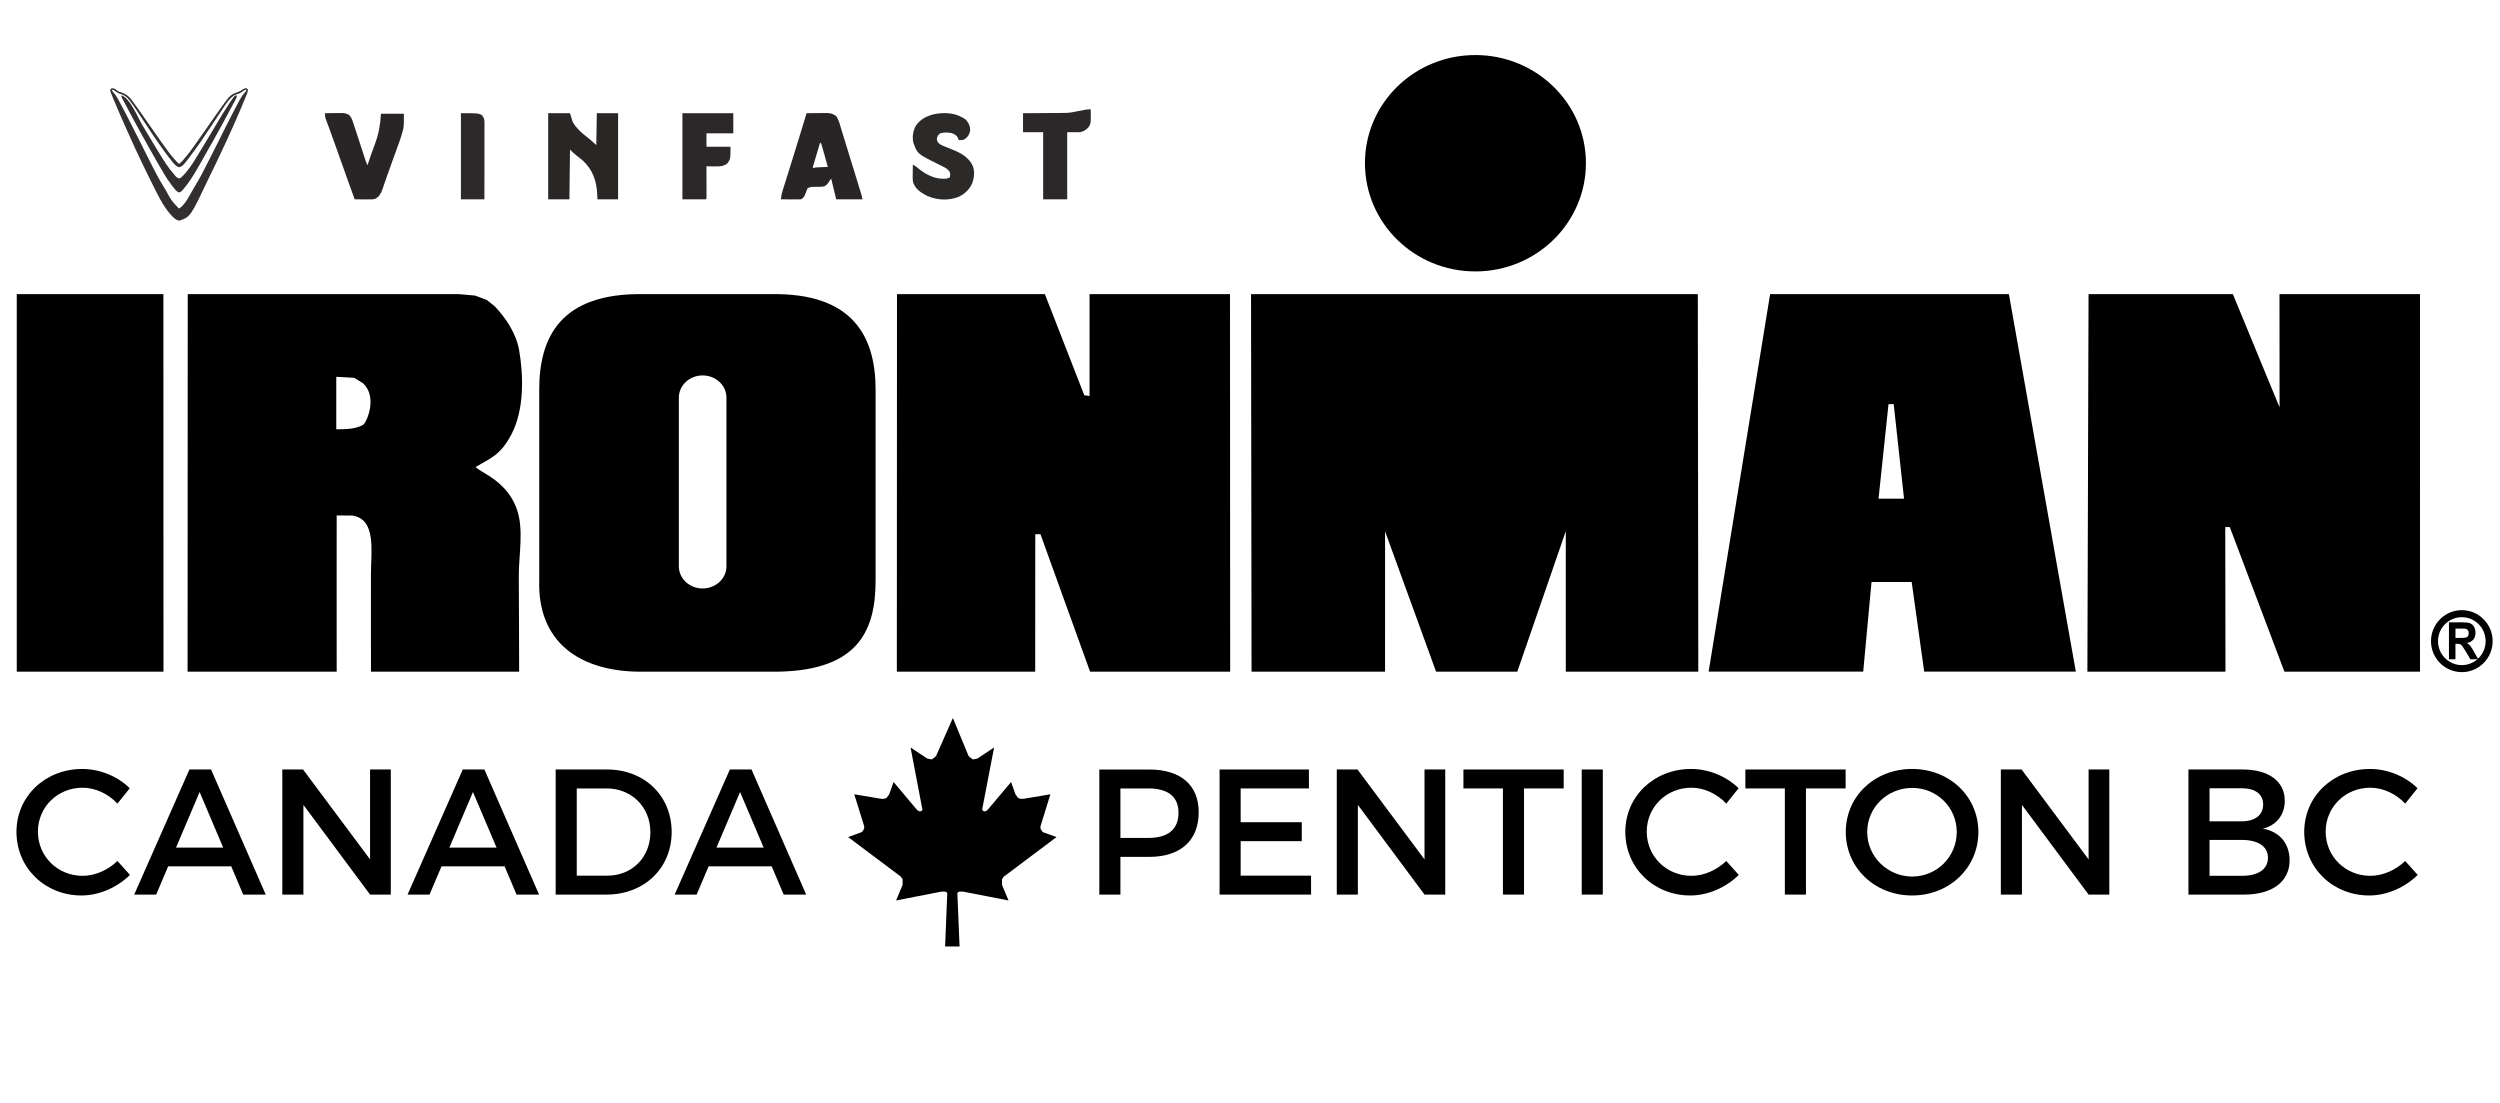 <?xml version="1.0" encoding="UTF-8" standalone="no"?>
<!DOCTYPE svg PUBLIC "-//W3C//DTD SVG 1.1//EN" "http://www.w3.org/Graphics/SVG/1.1/DTD/svg11.dtd">
<!-- Created with Vectornator (http://vectornator.io/) -->
<svg height="100%" stroke-miterlimit="10" style="fill-rule:nonzero;clip-rule:evenodd;stroke-linecap:round;stroke-linejoin:round;" version="1.1" viewBox="0 0 340 150" width="100%" xml:space="preserve" xmlns="http://www.w3.org/2000/svg" xmlns:xlink="http://www.w3.org/1999/xlink">
<defs/>
<g id="Layer-1">
<g opacity="1">
<path d="M330.615 87.202C330.615 89.522 332.497 91.411 334.812 91.411C337.118 91.411 339 89.522 339 87.202C339 84.871 337.118 82.979 334.812 82.979C332.497 82.979 330.615 84.871 330.615 87.202M331.568 87.202C331.568 85.397 333.021 83.938 334.812 83.938C336.589 83.938 338.046 85.397 338.046 87.202C338.046 88.997 336.589 90.456 334.812 90.456C333.021 90.456 331.568 88.997 331.568 87.202" fill="#000000" fill-rule="nonzero" opacity="1" stroke="none"/>
<path d="M333.942 85.487L334.642 85.487C335.043 85.487 335.283 85.496 335.366 85.524C335.483 85.561 335.58 85.628 335.646 85.724C335.715 85.822 335.742 85.947 335.742 86.109C335.742 86.273 335.715 86.407 335.646 86.513C335.58 86.607 335.485 86.678 335.372 86.71C335.268 86.74 335.008 86.758 334.607 86.758L333.942 86.758L333.942 85.487ZM333.942 89.658L333.942 87.559L334.126 87.559C334.33 87.559 334.481 87.578 334.573 87.615C334.67 87.657 334.758 87.722 334.843 87.828C334.922 87.927 335.077 88.171 335.324 88.564L335.968 89.658L337.04 89.658L336.494 88.686C336.272 88.288 336.108 88.019 335.978 87.858C335.854 87.705 335.695 87.569 335.498 87.44C335.873 87.383 336.16 87.232 336.368 86.987C336.564 86.752 336.665 86.433 336.665 86.04C336.665 85.731 336.601 85.467 336.469 85.246C336.341 85.022 336.167 84.871 335.962 84.772C335.75 84.686 335.413 84.638 334.936 84.638L333.058 84.638L333.058 89.658L333.942 89.658Z" fill="#000000" fill-rule="nonzero" opacity="1" stroke="none"/>
<path d="M310.01 40.006L310.022 55.405L303.672 40.006L284.043 40.006L283.885 91.35L302.663 91.35L302.636 71.677L303.249 71.677L310.684 91.35L329.119 91.35L329.12 40.006L310.01 40.006Z" fill="#000000" fill-rule="nonzero" opacity="1" stroke="none"/>
<path d="M261.69 91.337L282.313 91.337L273.212 40.005L240.736 40.005L232.374 91.337L253.397 91.337L254.527 79.15L259.989 79.15L261.69 91.337ZM255.482 67.816L256.837 54.964L257.543 54.964L258.948 67.816L255.482 67.816Z" fill="#000000" fill-rule="nonzero" opacity="1" stroke="none"/>
<path d="M195.308 91.349L188.369 72.261L188.367 91.349L170.211 91.349L170.142 40.005L230.902 40.005L230.969 91.349L212.949 91.349L212.946 72.247L206.352 91.349L195.308 91.349Z" fill="#000000" fill-rule="nonzero" opacity="1" stroke="none"/>
<path d="M185.633 22.181C185.633 14.066 192.323 7.487 200.653 7.487C208.95 7.487 215.686 14.066 215.686 22.181C215.686 30.315 208.95 36.914 200.653 36.914C192.323 36.914 185.633 30.315 185.633 22.181" fill="#000000" fill-rule="nonzero" opacity="1" stroke="none"/>
<path d="M148.179 40.006L148.179 53.853L147.462 53.756L142.104 40.006L121.991 40.006L121.97 91.35L140.787 91.35L140.796 72.651L141.503 72.651L148.251 91.35L167.304 91.35L167.279 40.006L148.179 40.006Z" fill="#000000" fill-rule="nonzero" opacity="1" stroke="none"/>
<path d="M104.729 40.006L87.694 40.006C76.07 39.756 73.336 46.051 73.336 52.985L73.336 78.96C73.096 87.142 78.631 91.507 87.694 91.35L104.729 91.35C116.634 91.507 119.08 85.906 119.08 78.96L119.08 52.985C119.08 46.051 116.234 39.756 104.729 40.006M98.797 77.022C98.797 78.682 97.348 80.032 95.558 80.032C93.769 80.032 92.324 78.682 92.324 77.022L92.324 54.08C92.324 52.408 93.769 51.058 95.558 51.058C97.348 51.058 98.797 52.408 98.797 54.08L98.797 77.022Z" fill="#000000" fill-rule="nonzero" opacity="1" stroke="none"/>
<path d="M70.262 69.17C69.896 68.159 69.299 67.167 68.509 66.344C66.956 64.726 65.611 64.326 64.669 63.515C66.76 62.304 68.108 61.864 69.592 58.998C71.295 55.7 71.211 51.15 70.6 47.607C70.209 45.37 68.78 43.193 67.23 41.608L66.221 40.805L64.602 40.197L62.453 40.006L25.532 40.006L25.511 91.348L45.789 91.348C45.774 84.489 45.789 70.151 45.789 70.104C45.789 70.127 47.762 70.087 47.955 70.114C51.193 70.656 50.462 74.911 50.449 78.001C50.429 81.574 50.457 91.348 50.454 91.348L70.603 91.348C70.622 91.348 70.556 79.369 70.556 78.341C70.549 75.326 71.285 72.008 70.262 69.17M49.373 57.784C48.216 58.441 46.741 58.35 45.734 58.387L45.734 51.247L48.157 51.38C48.157 51.38 49.362 52.115 49.373 52.126C51.406 54.008 49.846 57.517 49.373 57.784" fill="#000000" fill-rule="nonzero" opacity="1" stroke="none"/>
<path d="M22.233 91.349L2.28 91.349L2.28 40.005L22.221 40.005L22.233 91.349Z" fill="#000000" fill-rule="nonzero" opacity="1" stroke="none"/>
<path d="M104.95 117.824L96.371 117.824L94.743 121.664L91.754 121.664L99.263 104.651L102.205 104.651L109.641 121.664L106.579 121.664L104.95 117.824ZM103.857 115.272L100.65 107.714L97.441 115.272L103.857 115.272Z" fill="#000000" fill-rule="nonzero" opacity="1" stroke="none"/>
<path d="M91.345 113.157C91.345 118.067 87.626 121.664 82.472 121.664L75.571 121.664L75.571 104.651L82.546 104.651C87.651 104.651 91.345 108.224 91.345 113.157M88.452 113.181C88.452 109.707 85.853 107.227 82.498 107.227L78.439 107.227L78.439 119.088L82.62 119.088C85.925 119.088 88.452 116.633 88.452 113.181" fill="#000000" fill-rule="nonzero" opacity="1" stroke="none"/>
<path d="M68.624 117.824L60.045 117.824L58.417 121.664L55.428 121.664L62.937 104.651L65.879 104.651L73.315 121.664L70.253 121.664L68.624 117.824ZM67.531 115.272L64.322 107.714L61.115 115.272L67.531 115.272Z" fill="#000000" fill-rule="nonzero" opacity="1" stroke="none"/>
<path d="M41.214 104.651L50.329 116.877L50.329 104.651L53.148 104.651L53.148 121.664L50.329 121.664L41.263 109.463L41.263 121.664L38.395 121.664L38.395 104.651L41.214 104.651Z" fill="#000000" fill-rule="nonzero" opacity="1" stroke="none"/>
<path d="M31.448 117.824L22.87 117.824L21.241 121.664L18.252 121.664L25.761 104.651L28.703 104.651L36.14 121.664L33.077 121.664L31.448 117.824ZM30.355 115.272L27.148 107.714L23.939 115.272L30.355 115.272Z" fill="#000000" fill-rule="nonzero" opacity="1" stroke="none"/>
<path d="M11.232 107.13C7.83 107.13 5.155 109.754 5.155 113.109C5.155 116.462 7.83 119.112 11.232 119.112C12.933 119.112 14.682 118.335 15.972 117.095L17.673 118.989C15.947 120.692 13.492 121.785 11.086 121.785C6.104 121.785 2.239 118.019 2.239 113.133C2.239 108.297 6.153 104.578 11.183 104.578C13.589 104.578 15.995 105.575 17.649 107.202L15.972 109.293C14.731 107.956 12.956 107.13 11.232 107.13" fill="#000000" fill-rule="nonzero" opacity="1" stroke="none"/>
<path d="M322.366 107.13C318.964 107.13 316.29 109.754 316.29 113.109C316.29 116.462 318.964 119.112 322.366 119.112C324.067 119.112 325.817 118.335 327.106 117.095L328.807 118.989C327.081 120.692 324.626 121.785 322.22 121.785C317.238 121.785 313.375 118.019 313.375 113.133C313.375 108.297 317.287 104.578 322.318 104.578C324.724 104.578 327.13 105.575 328.784 107.202L327.106 109.293C325.865 107.956 324.091 107.13 322.366 107.13" fill="#000000" fill-rule="nonzero" opacity="1" stroke="none"/>
<path d="M310.728 108.904C310.728 110.823 309.587 112.257 307.74 112.696C310.023 113.085 311.385 114.712 311.385 116.998C311.385 119.914 309.028 121.664 305.187 121.664L297.628 121.664L297.628 104.651L305.016 104.651C308.541 104.651 310.728 106.255 310.728 108.904M307.788 109.415C307.788 107.981 306.694 107.203 304.872 107.203L300.496 107.203L300.496 111.698L304.872 111.698C306.694 111.698 307.788 110.849 307.788 109.415M308.443 116.633C308.443 115.125 307.108 114.227 304.872 114.227L300.496 114.227L300.496 119.112L304.872 119.112C307.108 119.112 308.443 118.237 308.443 116.633" fill="#000000" fill-rule="nonzero" opacity="1" stroke="none"/>
<path d="M128.734 128.528L129.021 121.349L128.877 121.215L128.59 121.071L128.034 121.071L122.179 122.209L122.946 120.38L122.946 119.806L122.946 119.521L122.659 119.093L115.74 113.901L117.294 113.335L117.444 113.182L117.718 112.761L117.718 112.341L116.451 108.261L119.843 108.828L120.261 108.828L120.688 108.685L121.103 108.12L121.595 106.728L124.558 110.255L124.745 110.405L124.896 110.497L125.055 110.532L125.275 110.517L125.418 110.457L125.542 110.348L125.604 110.223L125.638 110.032L125.584 109.799L124.107 102.065L126.043 103.346L126.756 103.489L127.176 103.195L127.466 102.928L129.585 98.129L131.567 102.928L131.852 103.195L132.274 103.489L132.994 103.346L134.925 102.065L133.451 109.799L133.39 110.032L133.432 110.223L133.479 110.348L133.607 110.457L133.753 110.517L133.971 110.532L134.143 110.497L134.292 110.405L134.468 110.255L137.439 106.728L137.927 108.12L138.352 108.685L138.772 108.828L139.193 108.828L142.58 108.261L141.319 112.341L141.319 112.761L141.589 113.182L141.732 113.335L143.294 113.901L136.376 119.093L136.08 119.521L136.08 119.806L136.08 120.38L136.849 122.209L130.991 121.071L130.445 121.071L130.151 121.215L130.007 121.349L130.302 128.528L128.734 128.528Z" fill="#000000" fill-rule="nonzero" opacity="1" stroke="none"/>
<path d="M274.935 104.651L284.049 116.877L284.049 104.651L286.868 104.651L286.868 121.664L284.049 121.664L274.983 109.463L274.983 121.664L272.115 121.664L272.115 104.651L274.935 104.651Z" fill="#000000" fill-rule="nonzero" opacity="1" stroke="none"/>
<path d="M269.059 113.157C269.059 118.018 265.121 121.785 260.042 121.785C254.963 121.785 251.025 118.018 251.025 113.157C251.025 108.273 254.963 104.577 260.042 104.577C265.121 104.577 269.059 108.296 269.059 113.157M253.94 113.157C253.94 116.536 256.736 119.209 260.066 119.209C263.395 119.209 266.117 116.536 266.117 113.157C266.117 109.779 263.395 107.155 260.066 107.155C256.712 107.155 253.94 109.779 253.94 113.157" fill="#000000" fill-rule="nonzero" opacity="1" stroke="none"/>
<path d="M251.004 104.651L251.004 107.227L245.609 107.227L245.609 121.664L242.741 121.664L242.741 107.227L237.37 107.227L237.37 104.651L251.004 104.651Z" fill="#000000" fill-rule="nonzero" opacity="1" stroke="none"/>
<path d="M230.034 107.13C226.632 107.13 223.957 109.754 223.957 113.109C223.957 116.462 226.632 119.112 230.034 119.112C231.735 119.112 233.484 118.335 234.774 117.095L236.475 118.989C234.749 120.692 232.294 121.785 229.888 121.785C224.906 121.785 221.042 118.019 221.042 113.133C221.042 108.297 224.955 104.578 229.985 104.578C232.391 104.578 234.797 105.575 236.45 107.202L234.774 109.293C233.533 107.956 231.758 107.13 230.034 107.13" fill="#000000" fill-rule="nonzero" opacity="1" stroke="none"/>
<path d="M217.981 121.663L215.113 121.663L215.113 104.65L217.981 104.65L217.981 121.663Z" fill="#000000" fill-rule="nonzero" opacity="1" stroke="none"/>
<path d="M212.662 104.651L212.662 107.227L207.267 107.227L207.267 121.664L204.399 121.664L204.399 107.227L199.028 107.227L199.028 104.651L212.662 104.651Z" fill="#000000" fill-rule="nonzero" opacity="1" stroke="none"/>
<path d="M184.62 104.651L193.734 116.877L193.734 104.651L196.553 104.651L196.553 121.664L193.734 121.664L184.669 109.463L184.669 121.664L181.801 121.664L181.801 104.651L184.62 104.651Z" fill="#000000" fill-rule="nonzero" opacity="1" stroke="none"/>
<path d="M178.013 104.651L178.013 107.227L168.729 107.227L168.729 111.821L177.041 111.821L177.041 114.397L168.729 114.397L168.729 119.088L178.305 119.088L178.305 121.664L165.861 121.664L165.861 104.651L178.013 104.651Z" fill="#000000" fill-rule="nonzero" opacity="1" stroke="none"/>
<path d="M163.023 110.46C163.023 114.3 160.568 116.535 156.29 116.535L152.377 116.535L152.377 121.664L149.509 121.664L149.509 104.652L156.29 104.652C160.568 104.652 163.023 106.766 163.023 110.46M160.276 110.532C160.276 108.297 158.793 107.227 156.169 107.227L152.377 107.227L152.377 113.959L156.169 113.959C158.793 113.959 160.276 112.842 160.276 110.532" fill="#000000" fill-rule="nonzero" opacity="1" stroke="none"/>
<path d="M130.5 128.717L128.537 128.717L128.829 121.43L128.767 121.373L128.544 121.26L128.033 121.26L121.866 122.462L122.756 120.343L122.756 119.579L122.519 119.225L115.346 113.842L117.189 113.172L117.309 113.049L117.529 112.705L117.529 112.369L116.179 108.024L119.874 108.642L120.229 108.64L120.569 108.526L120.932 108.03L121.527 106.351L124.703 110.134L124.967 110.319L125.068 110.341L125.231 110.329L125.316 110.294L125.389 110.23L125.422 110.163L125.444 110.037L125.399 109.841L123.835 101.658L126.116 103.168L126.713 103.287L127.066 103.038L127.309 102.815L129.591 97.647L131.725 102.817L131.982 103.055L132.317 103.287L132.921 103.168L135.195 101.657L133.586 110.035L133.638 110.233L133.707 110.294L133.797 110.329L133.959 110.341L134.073 110.317L134.192 110.244L134.345 110.111L137.507 106.351L138.096 108.029L138.467 108.526L138.803 108.638L139.192 108.638L142.851 108.024L141.508 112.369L141.508 112.705L141.748 113.08L141.837 113.172L143.689 113.842L136.514 119.225L136.269 119.581L136.269 120.343L137.161 122.462L130.955 121.257L130.488 121.26L130.26 121.373L130.199 121.43L130.5 128.717ZM128.931 128.338L130.105 128.338L129.813 121.27L130.068 121.045L130.444 120.882L130.992 120.882L136.536 121.955L135.89 120.382L135.89 119.462L136.262 118.941L142.9 113.959L141.594 113.464L141.451 113.311L141.13 112.816L141.137 112.284L142.309 108.497L139.224 109.016L138.741 109.018L138.235 108.846L137.748 108.183L137.369 107.104L134.612 110.378L134.415 110.549L134.182 110.682L133.984 110.724L133.68 110.692L133.485 110.601L133.302 110.415L133.255 110.291L133.196 110.029L133.269 109.752L134.654 102.471L133.032 103.532L132.233 103.69L131.744 103.349L131.391 103L129.58 98.611L127.595 103.067L127.303 103.334L126.799 103.69L125.938 103.504L124.378 102.471L125.83 110.027L125.775 110.309L125.667 110.489L125.491 110.631L125.288 110.705L125.041 110.724L124.796 110.658L124.646 110.566L124.44 110.405L121.663 107.102L121.255 108.232L120.803 108.846L120.26 109.018L119.842 109.018L116.723 108.497L117.908 112.341L117.908 112.818L117.604 113.286L117.357 113.513L116.133 113.959L122.816 118.987L123.135 119.464L123.12 120.454L122.49 121.955L127.998 120.886L128.634 120.882L129.005 121.077L129.214 121.27L128.931 128.338Z" fill="#000000" fill-rule="nonzero" opacity="1" stroke="none"/>
<path d="M102.562 28.058L88.825 28.058L86.217 34.207L81.43 34.207L93.456 6.965L98.164 6.965L110.072 34.207L105.169 34.207L102.562 28.058ZM100.811 23.971L95.674 11.87L90.536 23.971L100.811 23.971Z" fill="#000000" fill-rule="nonzero" opacity="0" stroke="none"/>
<path d="M130.968 34.207L125.986 25.957C125.598 25.996 125.17 25.996 124.742 25.996L118.281 25.996L118.281 34.207L113.688 34.207L113.688 6.965L124.742 6.965C131.707 6.965 135.715 10.352 135.715 16.265C135.715 20.624 133.692 23.699 130.073 25.101L136.182 34.207L130.968 34.207ZM124.742 21.87C128.945 21.87 131.358 20.08 131.358 16.383C131.358 12.803 128.945 11.09 124.742 11.09L118.281 11.09L118.281 21.87L124.742 21.87Z" fill="#000000" fill-rule="nonzero" opacity="0" stroke="none"/>
<path d="M153.186 30.276C157.622 30.276 160.384 27.553 160.384 22.922L160.384 6.965L164.977 6.965L164.977 22.922C164.977 30.043 160.502 34.402 153.147 34.402C145.791 34.402 141.278 30.043 141.278 22.922L141.278 6.965L145.87 6.965L145.87 22.922C145.87 27.512 148.711 30.276 153.186 30.276" fill="#000000" fill-rule="nonzero" opacity="0" stroke="none"/>
<path d="M78.475 13.776C78.475 16.85 76.647 19.147 73.688 19.847C77.347 20.469 79.526 23.076 79.526 26.735C79.526 31.405 75.752 34.207 69.603 34.207L57.5 34.207L57.5 6.965L69.331 6.965C74.972 6.965 78.475 9.534 78.475 13.776M73.767 14.593C73.767 12.298 72.016 11.052 69.096 11.052L62.092 11.052L62.092 18.252L69.096 18.252C72.016 18.252 73.767 16.889 73.767 14.593M74.818 26.151C74.818 23.738 72.677 22.299 69.096 22.299L62.092 22.299L62.092 30.12L69.096 30.12C72.677 30.12 74.818 28.72 74.818 26.151" fill="#000000" fill-rule="nonzero" opacity="0" stroke="none"/>
<path d="M39.134 30.276C43.571 30.276 46.334 27.553 46.334 22.922L46.334 6.965L50.925 6.965L50.925 22.922C50.925 30.043 46.45 34.402 39.096 34.402C31.741 34.402 27.226 30.043 27.226 22.922L27.226 6.965L31.819 6.965L31.819 22.922C31.819 27.512 34.66 30.276 39.134 30.276" fill="#000000" fill-rule="nonzero" opacity="0" stroke="none"/>
<path d="M12.168 11.09C9.483 11.09 7.732 12.103 7.732 13.931C7.732 19.886 22.442 16.694 22.404 26.501C22.404 31.366 18.122 34.363 12.129 34.363C7.849 34.363 3.801 32.611 1 30.043L2.983 26.073C5.785 28.642 9.288 30.043 12.206 30.043C15.398 30.043 17.306 28.837 17.306 26.735C17.306 20.663 2.595 24.05 2.595 14.36C2.595 9.69 6.603 6.77 12.519 6.77C16.06 6.77 19.522 7.9 22.053 9.572L20.145 13.621C17.188 11.829 14.231 11.09 12.168 11.09" fill="#000000" fill-rule="nonzero" opacity="0" stroke="none"/>
</g>
</g>
<g id="Layer-2">
<g opacity="1">
<g opacity="1">
<path d="M15.607 12.092C15.746 12.173 15.877 12.254 15.997 12.361C16.139 12.464 16.281 12.503 16.448 12.552C17.043 12.739 17.499 13.046 17.869 13.55C17.891 13.579 17.913 13.608 17.936 13.638C18.159 13.937 18.377 14.24 18.595 14.544C18.66 14.635 18.726 14.726 18.792 14.817C19.015 15.124 19.235 15.432 19.448 15.745C19.594 15.957 19.741 16.169 19.889 16.38C19.913 16.414 19.936 16.447 19.96 16.482C20.008 16.55 20.056 16.619 20.104 16.687C20.22 16.852 20.335 17.016 20.45 17.18C20.473 17.213 20.496 17.245 20.519 17.279C20.699 17.537 20.879 17.795 21.058 18.053C21.302 18.404 21.548 18.754 21.794 19.102C21.852 19.184 21.91 19.266 21.968 19.349C22.268 19.777 22.576 20.2 22.889 20.619C22.907 20.644 22.925 20.668 22.944 20.693C23.196 21.032 23.466 21.352 23.746 21.668C23.802 21.731 23.857 21.794 23.912 21.857C24.055 22.019 24.193 22.163 24.365 22.295C24.762 21.968 25.081 21.577 25.402 21.178C25.441 21.131 25.479 21.084 25.517 21.036C25.765 20.731 26 20.419 26.226 20.096C26.305 19.985 26.386 19.875 26.466 19.764C26.694 19.452 26.914 19.136 27.132 18.816C27.255 18.634 27.381 18.454 27.509 18.275C27.768 17.916 28.019 17.552 28.271 17.189C28.511 16.843 28.752 16.497 28.993 16.151C29.017 16.116 29.042 16.081 29.067 16.044C29.335 15.66 29.605 15.277 29.881 14.897C30.007 14.723 30.131 14.548 30.255 14.371C30.488 14.037 30.731 13.714 30.988 13.398C31.015 13.363 31.043 13.329 31.071 13.293C31.403 12.892 31.852 12.684 32.339 12.522C32.581 12.441 32.766 12.337 32.972 12.186C33.144 12.063 33.276 11.999 33.494 12.006C33.621 12.041 33.621 12.041 33.701 12.161C33.736 12.431 33.635 12.647 33.534 12.894C33.515 12.941 33.496 12.989 33.477 13.037C32.369 15.782 31.137 18.487 29.871 21.162C29.776 21.364 29.682 21.565 29.587 21.767C29.324 22.331 29.057 22.892 28.776 23.448C28.644 23.71 28.515 23.974 28.39 24.24C25.918 29.448 25.918 29.448 24.445 30C23.953 29.98 23.567 29.575 23.251 29.234C22.093 27.929 21.336 26.259 20.564 24.713C20.504 24.593 20.445 24.473 20.384 24.354C20.098 23.782 19.818 23.208 19.543 22.63C19.459 22.453 19.373 22.276 19.287 22.099C19.016 21.54 18.751 20.979 18.491 20.415C18.442 20.306 18.392 20.198 18.342 20.09C17.962 19.268 17.588 18.443 17.222 17.615C17.131 17.409 17.039 17.203 16.947 16.997C16.419 15.816 15.909 14.627 15.411 13.432C15.398 13.402 15.385 13.372 15.372 13.341C15.337 13.256 15.301 13.171 15.266 13.086C15.246 13.038 15.226 12.99 15.206 12.941C14.976 12.371 14.976 12.371 15.029 12.121C15.202 11.943 15.4 11.986 15.607 12.092ZM15.229 12.201C15.247 12.389 15.319 12.468 15.45 12.6C15.669 12.83 15.831 13.08 15.986 13.358C16.004 13.389 16.021 13.42 16.039 13.452C16.312 13.941 16.572 14.437 16.83 14.934C16.9 15.069 16.97 15.203 17.042 15.337C17.273 15.773 17.495 16.212 17.714 16.654C17.83 16.888 17.947 17.12 18.07 17.35C18.336 17.852 18.59 18.36 18.843 18.869C18.907 18.996 18.97 19.124 19.034 19.251C19.209 19.602 19.384 19.952 19.558 20.302C19.719 20.624 19.879 20.945 20.04 21.267C20.103 21.393 20.166 21.519 20.229 21.645C20.497 22.185 20.769 22.722 21.052 23.255C21.118 23.379 21.183 23.504 21.248 23.629C21.586 24.273 21.947 24.898 22.33 25.517C22.406 25.639 22.48 25.763 22.555 25.886C23.274 27.222 23.274 27.222 24.285 28.319C24.389 28.345 24.389 28.345 24.485 28.279C25.323 27.64 25.861 26.4 26.396 25.507C26.476 25.372 26.558 25.238 26.639 25.104C27.206 24.166 27.713 23.194 28.198 22.211C28.302 21.999 28.409 21.788 28.52 21.579C28.793 21.065 29.053 20.544 29.312 20.023C29.378 19.891 29.444 19.759 29.51 19.627C29.677 19.293 29.844 18.959 30.011 18.624C30.191 18.263 30.371 17.902 30.551 17.541C30.616 17.41 30.682 17.279 30.747 17.149C31.007 16.627 31.268 16.106 31.542 15.591C31.628 15.429 31.712 15.266 31.796 15.103C31.81 15.075 31.824 15.047 31.838 15.019C31.851 14.994 31.863 14.97 31.876 14.944C32.107 14.492 32.34 14.042 32.589 13.6C32.609 13.564 32.628 13.529 32.649 13.493C32.859 13.124 33.095 12.795 33.389 12.489C33.46 12.402 33.486 12.35 33.502 12.241C33.389 12.189 33.389 12.189 33.306 12.231C33.263 12.255 33.263 12.255 33.22 12.28C33.172 12.308 33.172 12.308 33.122 12.337C33.025 12.399 32.937 12.467 32.846 12.537C32.663 12.67 32.481 12.732 32.267 12.797C31.614 12.998 31.221 13.457 30.831 13.997C30.809 14.028 30.787 14.059 30.764 14.091C30.491 14.473 30.235 14.865 29.978 15.258C29.901 15.376 29.824 15.493 29.747 15.611C29.696 15.687 29.646 15.764 29.596 15.84C29.345 16.223 29.091 16.603 28.837 16.983C28.737 17.133 28.638 17.282 28.539 17.431C27.75 18.616 27.75 18.616 27.357 19.183C27.335 19.215 27.313 19.247 27.29 19.28C26.807 19.975 26.314 20.663 25.801 21.337C25.783 21.361 25.765 21.386 25.746 21.411C24.892 22.533 24.892 22.533 24.405 22.746C23.988 22.703 23.634 22.237 23.381 21.928C23.289 21.812 23.199 21.694 23.109 21.576C23.044 21.492 22.979 21.408 22.913 21.325C22.62 20.953 22.339 20.573 22.069 20.183C21.993 20.075 21.917 19.967 21.84 19.859C21.759 19.744 21.678 19.629 21.597 19.514C21.554 19.453 21.511 19.392 21.468 19.331C20.937 18.584 20.438 17.816 19.935 17.05C19.804 16.85 19.671 16.65 19.538 16.451C19.378 16.212 19.22 15.971 19.063 15.73C18.988 15.617 18.914 15.504 18.84 15.39C18.79 15.314 18.739 15.237 18.689 15.16C18.376 14.68 18.054 14.21 17.702 13.757C17.669 13.713 17.635 13.67 17.602 13.626C17.272 13.201 16.903 12.912 16.383 12.774C16.096 12.691 15.877 12.541 15.636 12.37C15.448 12.235 15.448 12.235 15.229 12.201Z" fill="#221e1f" fill-opacity="0.918" fill-rule="nonzero" opacity="1" stroke="none"/>
<path d="M16.505 12.959C17.722 13.381 18.644 15.791 19.281 16.882C19.501 17.259 19.725 17.634 19.953 18.007C20.189 18.394 20.421 18.783 20.652 19.173C20.852 19.511 21.052 19.848 21.262 20.18C21.41 20.414 21.554 20.652 21.697 20.89C22.3 21.887 22.913 22.855 23.687 23.731C23.714 23.764 23.741 23.796 23.769 23.829C24.015 24.126 24.015 24.126 24.361 24.265C24.517 24.246 24.57 24.196 24.682 24.088C24.716 24.054 24.751 24.021 24.786 23.987C24.819 23.955 24.851 23.923 24.884 23.891C24.907 23.869 24.931 23.847 24.956 23.824C25.178 23.616 25.359 23.37 25.543 23.129C25.6 23.055 25.658 22.982 25.715 22.908C26.074 22.448 26.376 21.955 26.679 21.457C26.706 21.413 26.733 21.368 26.761 21.323C26.917 21.067 27.073 20.81 27.228 20.553C27.327 20.389 27.426 20.226 27.526 20.063C27.895 19.457 28.261 18.849 28.625 18.241C28.719 18.083 28.814 17.926 28.908 17.769C29.143 17.379 29.376 16.989 29.605 16.596C30.063 15.809 30.543 15.039 31.045 14.28C31.062 14.255 31.079 14.23 31.096 14.204C31.846 13.069 31.846 13.069 32.154 12.97C32.189 12.964 32.189 12.964 32.225 12.959C32.209 13.228 32.1 13.425 31.973 13.659C31.952 13.7 31.93 13.74 31.908 13.781C31.743 14.09 31.575 14.397 31.407 14.703C31.264 14.964 31.125 15.228 30.988 15.492C30.794 15.866 30.595 16.236 30.392 16.606C30.308 16.758 30.225 16.911 30.143 17.064C29.911 17.494 29.677 17.921 29.435 18.345C29.273 18.631 29.114 18.918 28.957 19.206C28.722 19.633 28.483 20.056 28.235 20.475C28.084 20.733 27.938 20.994 27.796 21.257C27.587 21.646 27.366 22.027 27.143 22.407C27.045 22.573 26.95 22.739 26.855 22.907C26.298 23.893 25.68 24.844 24.951 25.713C24.932 25.736 24.914 25.759 24.894 25.782C24.765 25.933 24.626 26.077 24.445 26.165C24.201 26.168 24.082 26.039 23.914 25.879C23.714 25.669 23.541 25.44 23.368 25.207C23.332 25.16 23.296 25.113 23.261 25.066C22.575 24.157 22.018 23.161 21.453 22.175C21.426 22.128 21.399 22.082 21.372 22.035C21.019 21.42 20.67 20.803 20.325 20.184C20.229 20.014 20.134 19.843 20.038 19.673C19.826 19.294 19.615 18.916 19.405 18.537C19.323 18.391 19.242 18.244 19.16 18.098C18.838 17.52 18.522 16.941 18.209 16.358C18.142 16.233 18.075 16.108 18.007 15.982C17.709 15.432 17.415 14.879 17.123 14.326C17.108 14.299 17.094 14.272 17.08 14.244C17.051 14.19 17.023 14.136 16.995 14.083C16.919 13.938 16.841 13.795 16.763 13.652C16.746 13.621 16.729 13.591 16.712 13.559C16.68 13.5 16.648 13.442 16.615 13.383C16.536 13.237 16.485 13.127 16.505 12.959Z" fill="#221e1f" fill-opacity="0.925" fill-rule="nonzero" opacity="1" stroke="none"/>
</g>
<g opacity="1">
<path d="M74.552 15.396C75.531 15.396 76.51 15.396 77.519 15.396C77.644 15.798 77.77 16.199 77.899 16.613C78.391 17.444 79.076 18.071 79.843 18.645C80.29 18.984 80.671 19.348 81.094 19.732C81.119 18.301 81.144 16.87 81.17 15.396C82.124 15.396 83.077 15.396 84.06 15.396C84.06 19.262 84.06 23.127 84.06 27.11C83.131 27.11 82.203 27.11 81.246 27.11C81.238 26.884 81.23 26.658 81.222 26.425C81.139 24.628 80.631 23.14 79.31 21.878C79.03 21.635 78.739 21.405 78.442 21.182C78.097 20.921 77.832 20.654 77.519 20.34C77.493 22.574 77.468 24.808 77.442 27.11C76.489 27.11 75.535 27.11 74.552 27.11C74.552 23.244 74.552 19.379 74.552 15.396Z" fill="#231f1f" fill-opacity="0.961" fill-rule="nonzero" opacity="1" stroke="none"/>
<path d="M109.694 15.396C110.15 15.39 110.606 15.386 111.062 15.384C111.217 15.382 111.372 15.381 111.527 15.379C111.751 15.376 111.974 15.375 112.197 15.374C112.266 15.373 112.335 15.371 112.406 15.37C112.926 15.37 113.276 15.46 113.702 15.776C114.112 16.309 114.256 17.059 114.452 17.696C114.478 17.777 114.503 17.86 114.529 17.944C114.613 18.215 114.697 18.486 114.781 18.757C114.825 18.9 114.869 19.043 114.913 19.185C115.416 20.809 115.914 22.434 116.412 24.059C116.468 24.243 116.525 24.428 116.582 24.612C116.671 24.903 116.76 25.195 116.849 25.486C116.882 25.594 116.915 25.702 116.948 25.81C116.994 25.958 117.039 26.106 117.084 26.254C117.109 26.337 117.135 26.42 117.161 26.506C117.217 26.705 117.26 26.907 117.3 27.11C116.121 27.11 114.941 27.11 113.725 27.11C113.5 26.181 113.274 25.253 113.041 24.296C112.819 24.581 112.819 24.581 112.675 24.828C112.493 25.077 112.336 25.244 112.052 25.361C111.746 25.404 111.443 25.407 111.134 25.408C110.972 25.41 110.809 25.413 110.647 25.416C110.575 25.416 110.504 25.417 110.43 25.417C110.206 25.439 110.045 25.484 109.846 25.589C109.751 25.779 109.68 25.95 109.613 26.15C109.471 26.565 109.346 26.904 108.933 27.11C108.728 27.117 108.525 27.119 108.319 27.117C108.229 27.117 108.229 27.117 108.136 27.117C107.942 27.117 107.748 27.116 107.555 27.115C107.423 27.114 107.292 27.114 107.161 27.114C106.839 27.113 106.517 27.112 106.195 27.11C106.238 26.685 106.317 26.302 106.447 25.896C106.473 25.81 106.473 25.81 106.501 25.722C106.56 25.532 106.62 25.342 106.68 25.152C106.722 25.017 106.764 24.881 106.806 24.746C106.896 24.458 106.986 24.171 107.077 23.883C107.218 23.434 107.358 22.985 107.498 22.537C107.521 22.462 107.544 22.388 107.568 22.311C107.615 22.161 107.662 22.01 107.709 21.86C107.779 21.634 107.85 21.408 107.921 21.182C108.332 19.865 108.736 18.546 109.138 17.226C109.181 17.083 109.181 17.083 109.226 16.936C109.382 16.423 109.538 15.91 109.694 15.396ZM111.52 19.427C111.193 20.532 110.867 21.636 110.531 22.774C110.581 22.799 110.631 22.825 110.683 22.85C110.796 22.813 110.796 22.813 110.911 22.774C111.04 22.763 111.17 22.756 111.299 22.75C111.374 22.747 111.449 22.744 111.526 22.741C111.604 22.738 111.682 22.735 111.762 22.732C111.841 22.728 111.92 22.725 112.001 22.722C112.195 22.714 112.39 22.706 112.584 22.698C112.431 22.147 112.277 21.595 112.122 21.044C112.078 20.89 112.035 20.735 111.992 20.581C111.941 20.399 111.89 20.218 111.838 20.036C111.823 19.983 111.809 19.929 111.793 19.874C111.757 19.749 111.715 19.626 111.672 19.504C111.621 19.479 111.571 19.453 111.52 19.427Z" fill="#221e1f" fill-opacity="0.961" fill-rule="nonzero" opacity="1" stroke="none"/>
<path d="M44.202 15.396C44.583 15.39 44.963 15.386 45.343 15.384C45.472 15.382 45.601 15.381 45.73 15.379C45.917 15.376 46.103 15.375 46.29 15.374C46.375 15.372 46.375 15.372 46.463 15.37C46.847 15.37 47.13 15.433 47.473 15.624C47.721 15.892 47.845 16.141 47.962 16.485C47.994 16.58 48.026 16.674 48.059 16.771C48.092 16.87 48.125 16.97 48.158 17.07C48.19 17.166 48.222 17.262 48.254 17.359C48.338 17.611 48.421 17.864 48.503 18.117C48.557 18.282 48.611 18.448 48.665 18.614C48.819 19.084 48.972 19.554 49.126 20.024C49.22 20.314 49.315 20.604 49.409 20.893C49.445 21.003 49.481 21.113 49.517 21.222C49.566 21.375 49.616 21.528 49.666 21.68C49.694 21.767 49.723 21.854 49.752 21.943C49.818 22.128 49.89 22.297 49.983 22.47C50.005 22.403 50.005 22.403 50.027 22.335C50.328 21.41 50.645 20.494 50.991 19.584C51.514 18.2 51.721 16.972 51.809 15.472C52.838 15.472 53.867 15.472 54.927 15.472C54.927 17.234 54.927 17.234 54.779 17.769C54.762 17.834 54.745 17.899 54.728 17.966C54.499 18.82 54.187 19.649 53.882 20.478C53.785 20.742 53.689 21.006 53.593 21.27C53.528 21.45 53.462 21.631 53.396 21.811C53.169 22.432 52.948 23.056 52.73 23.681C52.701 23.765 52.671 23.849 52.641 23.936C52.528 24.26 52.414 24.584 52.302 24.909C52.225 25.13 52.148 25.351 52.071 25.572C52.048 25.637 52.026 25.701 52.003 25.768C51.804 26.333 51.583 26.727 51.048 27.034C50.772 27.126 50.519 27.119 50.232 27.117C50.175 27.117 50.118 27.117 50.059 27.117C49.877 27.117 49.695 27.116 49.513 27.115C49.389 27.114 49.265 27.114 49.142 27.114C48.839 27.113 48.536 27.112 48.234 27.11C47.969 26.375 47.704 25.64 47.44 24.904C47.42 24.849 47.4 24.794 47.38 24.737C46.793 23.107 46.21 21.476 45.635 19.842C45.391 19.151 45.145 18.461 44.892 17.774C44.845 17.645 44.797 17.516 44.75 17.388C44.664 17.151 44.576 16.916 44.488 16.68C44.45 16.576 44.411 16.472 44.373 16.368C44.34 16.279 44.307 16.189 44.273 16.098C44.202 15.851 44.188 15.651 44.202 15.396Z" fill="#221e1f" fill-opacity="0.961" fill-rule="nonzero" opacity="1" stroke="none"/>
<path d="M131.33 16.252C131.693 16.642 131.924 17.073 131.948 17.611C131.921 18.089 131.756 18.443 131.41 18.771C131.348 18.812 131.285 18.853 131.22 18.895C131.173 18.926 131.126 18.958 131.078 18.99C130.845 19.072 130.628 19.057 130.384 19.047C130.355 18.966 130.327 18.884 130.298 18.8C130.129 18.41 129.85 18.272 129.466 18.115C128.967 17.992 128.354 17.97 127.864 18.139C127.577 18.333 127.507 18.487 127.417 18.819C127.417 19.122 127.459 19.236 127.658 19.466C127.887 19.667 128.075 19.763 128.358 19.874C128.404 19.892 128.451 19.911 128.498 19.93C128.644 19.988 128.791 20.046 128.938 20.103C130.273 20.625 131.64 21.166 132.285 22.546C132.59 23.287 132.493 24.156 132.238 24.894C131.852 25.771 131.18 26.412 130.308 26.796C128.919 27.319 127.402 27.223 126.049 26.622C125.254 26.206 124.476 25.705 124.192 24.815C124.097 24.367 124.123 23.91 124.132 23.454C124.133 23.351 124.134 23.248 124.135 23.145C124.138 22.895 124.142 22.644 124.146 22.394C124.391 22.509 124.583 22.649 124.79 22.822C125.939 23.777 127.189 24.426 128.71 24.296C128.963 24.225 128.963 24.225 129.167 24.143C129.232 23.846 129.26 23.659 129.157 23.369C128.889 22.966 128.51 22.774 128.083 22.57C127.974 22.517 127.866 22.463 127.757 22.41C127.673 22.369 127.673 22.369 127.588 22.326C124.776 20.935 124.776 20.935 124.222 19.427C124.037 18.645 124.169 17.799 124.558 17.098C125.16 16.196 126.089 15.744 127.127 15.511C128.605 15.244 130.075 15.351 131.33 16.252Z" fill="#221f1f" fill-opacity="0.953" fill-rule="nonzero" opacity="1" stroke="none"/>
<path d="M92.808 15.396C95.092 15.396 97.376 15.396 99.73 15.396C99.73 16.3 99.73 17.203 99.73 18.134C98.525 18.134 97.32 18.134 96.078 18.134C96.078 18.737 96.078 19.339 96.078 19.96C97.158 19.96 98.237 19.96 99.349 19.96C99.349 21.576 99.349 21.576 98.983 22.156C98.55 22.577 98.041 22.633 97.46 22.63C97.379 22.629 97.298 22.629 97.215 22.629C97.132 22.628 97.048 22.628 96.963 22.627C96.878 22.627 96.793 22.626 96.705 22.626C96.496 22.625 96.287 22.624 96.078 22.622C96.079 22.677 96.079 22.732 96.079 22.789C96.08 23.308 96.082 23.826 96.082 24.344C96.083 24.61 96.083 24.877 96.084 25.143C96.085 25.449 96.085 25.755 96.086 26.061C96.086 26.158 96.087 26.254 96.087 26.353C96.087 26.441 96.087 26.529 96.087 26.62C96.087 26.699 96.087 26.777 96.088 26.857C96.078 27.034 96.078 27.034 96.002 27.11C94.948 27.11 93.894 27.11 92.808 27.11C92.808 23.244 92.808 19.379 92.808 15.396Z" fill="#231f20" fill-opacity="0.957" fill-rule="nonzero" opacity="1" stroke="none"/>
<path d="M148.335 14.864C148.372 16.871 148.372 16.871 147.936 17.407C147.623 17.729 147.324 17.874 146.89 17.982C146.312 17.982 145.735 17.982 145.14 17.982C145.14 20.994 145.14 24.007 145.14 27.11C144.061 27.11 142.981 27.11 141.869 27.11C141.869 24.098 141.869 21.086 141.869 17.982C140.966 17.982 140.062 17.982 139.131 17.982C139.131 17.129 139.131 16.275 139.131 15.396C139.449 15.394 139.449 15.394 139.774 15.393C140.479 15.389 141.185 15.384 141.891 15.378C142.318 15.375 142.745 15.372 143.172 15.37C143.586 15.368 143.999 15.365 144.412 15.361C144.569 15.36 144.726 15.359 144.882 15.358C146.049 15.354 147.253 14.864 148.335 14.864Z" fill="#231e1f" fill-opacity="0.957" fill-rule="nonzero" opacity="1" stroke="none"/>
<path d="M62.686 15.396C64.968 15.396 64.968 15.396 65.5 15.624C65.852 15.985 65.89 16.267 65.89 16.756C65.89 16.847 65.89 16.938 65.89 17.032C65.89 17.182 65.89 17.182 65.889 17.335C65.889 17.441 65.889 17.548 65.889 17.654C65.889 17.943 65.889 18.232 65.888 18.521C65.888 18.823 65.888 19.125 65.888 19.427C65.888 19.998 65.887 20.57 65.886 21.141C65.885 21.792 65.885 22.443 65.885 23.094C65.884 24.433 65.882 25.771 65.881 27.11C64.826 27.11 63.772 27.11 62.686 27.11C62.686 23.244 62.686 19.379 62.686 15.396Z" fill="#231f20" fill-opacity="0.953" fill-rule="nonzero" opacity="1" stroke="none"/>
</g>
</g>
</g>
</svg>
